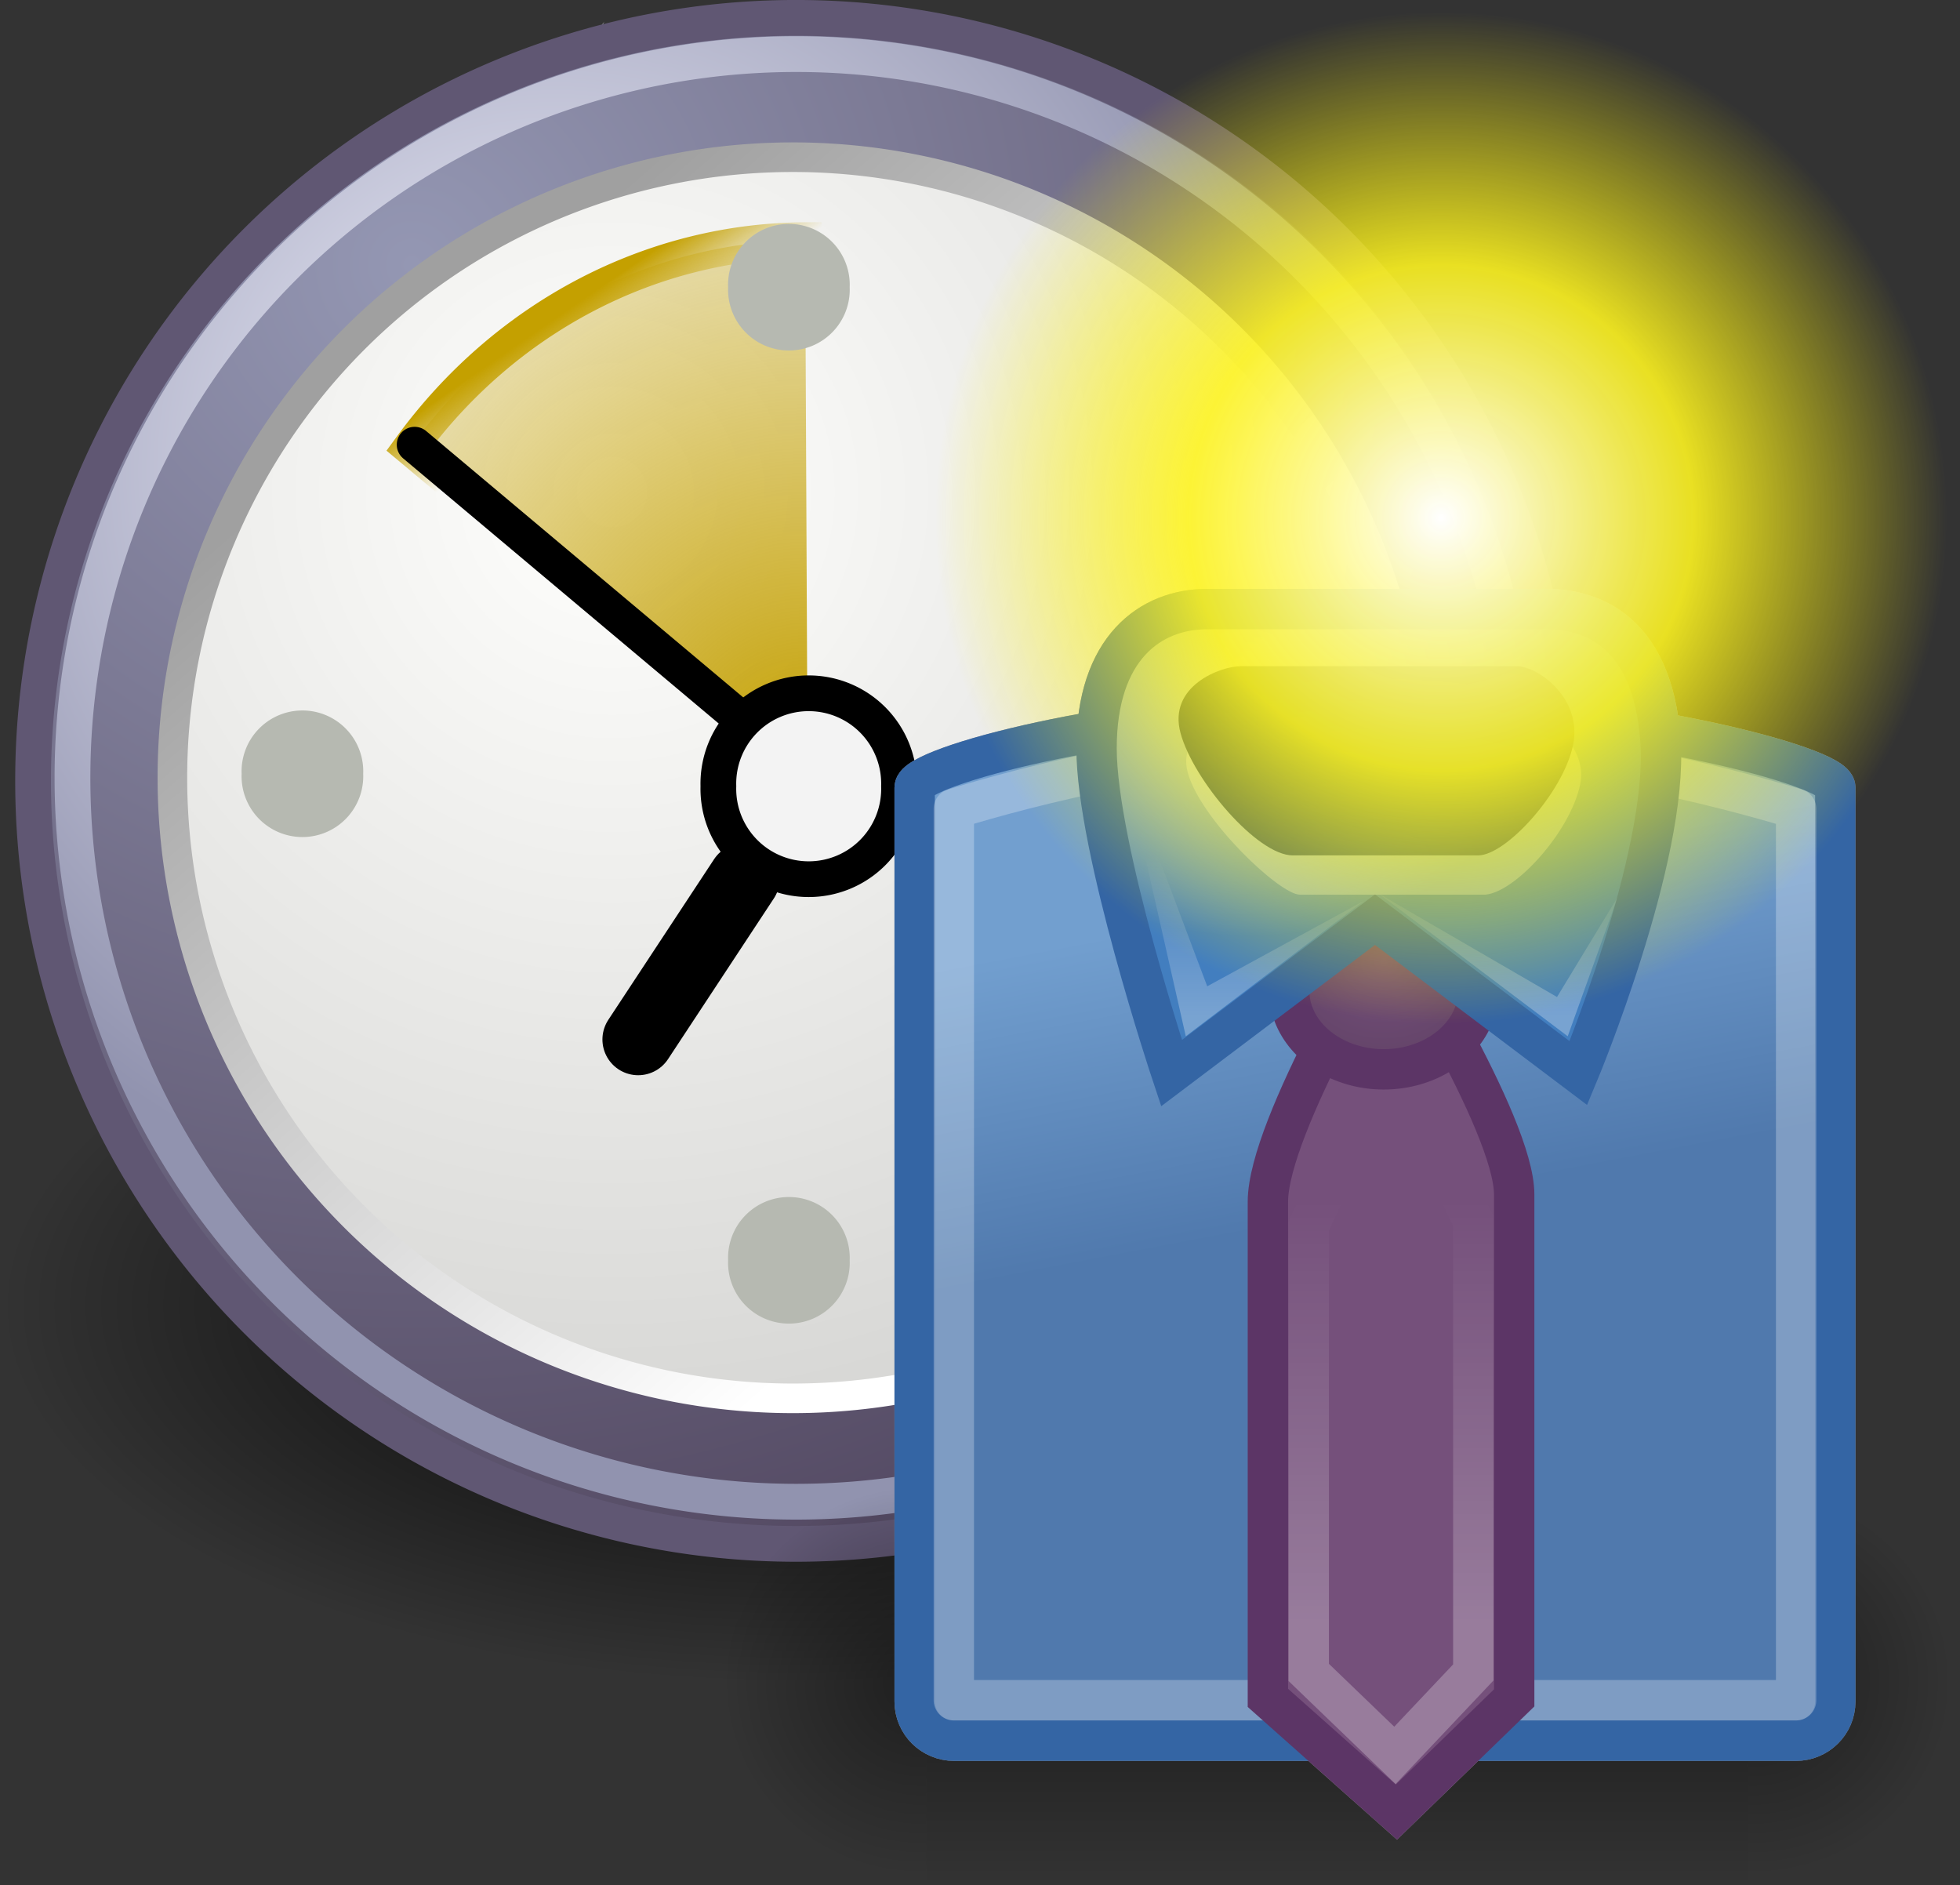 <?xml version="1.0" encoding="UTF-8" standalone="no"?>
<!-- Created with Inkscape (http://www.inkscape.org/) -->
<svg
   xmlns:dc="http://purl.org/dc/elements/1.1/"
   xmlns:cc="http://web.resource.org/cc/"
   xmlns:rdf="http://www.w3.org/1999/02/22-rdf-syntax-ns#"
   xmlns:svg="http://www.w3.org/2000/svg"
   xmlns="http://www.w3.org/2000/svg"
   xmlns:xlink="http://www.w3.org/1999/xlink"
   xmlns:sodipodi="http://sodipodi.sourceforge.net/DTD/sodipodi-0.dtd"
   xmlns:inkscape="http://www.inkscape.org/namespaces/inkscape"
   width="77.576"
   height="74.611"
   id="svg2"
   sodipodi:version="0.32"
   inkscape:version="0.45"
   sodipodi:docbase="/home/delas/fpc/trunk/data"
   sodipodi:docname="icon.svg"
   inkscape:output_extension="org.inkscape.output.svg.inkscape"
   version="1.0"
   sodipodi:modified="true">
  <rect width="100%" height="100%" fill="#333333" stroke="none"/>
  <defs
     id="defs4">
    <radialGradient
       inkscape:collect="always"
       xlink:href="#linearGradient12512"
       id="radialGradient278"
       gradientUnits="userSpaceOnUse"
       cx="55"
       cy="125"
       fx="55"
       fy="125"
       r="14.375" />
    <radialGradient
       r="9.502"
       fy="39.25"
       fx="17.015"
       cy="39.25"
       cx="17.015"
       gradientTransform="matrix(1,0,0,0.502,0,19.534)"
       gradientUnits="userSpaceOnUse"
       id="radialGradient3675"
       xlink:href="#linearGradient3528"
       inkscape:collect="always" />
    <radialGradient
       r="9.502"
       fy="39.25"
       fx="17.015"
       cy="39.25"
       cx="17.015"
       gradientTransform="matrix(1,0,0,0.502,0,19.534)"
       gradientUnits="userSpaceOnUse"
       id="radialGradient3661"
       xlink:href="#linearGradient3528"
       inkscape:collect="always" />
    <radialGradient
       gradientUnits="userSpaceOnUse"
       gradientTransform="matrix(1,0,0,0.502,0,19.534)"
       r="9.502"
       fy="39.25"
       fx="17.015"
       cy="39.25"
       cx="17.015"
       id="radialGradient3534"
       xlink:href="#linearGradient3528"
       inkscape:collect="always" />
    <linearGradient
       id="linearGradient3508">
      <stop
         id="stop3510"
         offset="0"
         style="stop-color:#b0b0b0;stop-opacity:1;" />
      <stop
         id="stop3512"
         offset="1"
         style="stop-color:#939393;stop-opacity:1;" />
    </linearGradient>
    <linearGradient
       id="linearGradient3518"
       inkscape:collect="always">
      <stop
         id="stop3520"
         offset="0"
         style="stop-color:#ffffff;stop-opacity:1;" />
      <stop
         id="stop3522"
         offset="1"
         style="stop-color:#ffffff;stop-opacity:0;" />
    </linearGradient>
    <linearGradient
       id="linearGradient3528"
       inkscape:collect="always">
      <stop
         id="stop3530"
         offset="0"
         style="stop-color:#000000;stop-opacity:1;" />
      <stop
         id="stop3532"
         offset="1"
         style="stop-color:#000000;stop-opacity:0;" />
    </linearGradient>
    <linearGradient
       id="linearGradient3536">
      <stop
         id="stop3538"
         offset="0"
         style="stop-color:#b0b0b0;stop-opacity:1;" />
      <stop
         id="stop3540"
         offset="1"
         style="stop-color:#757575;stop-opacity:1;" />
    </linearGradient>
    <linearGradient
       id="linearGradient3550">
      <stop
         style="stop-color:#8b8b8b;stop-opacity:1;"
         offset="0"
         id="stop3552" />
      <stop
         style="stop-color:#a9a9a9;stop-opacity:1;"
         offset="1"
         id="stop3554" />
    </linearGradient>
    <linearGradient
       id="linearGradient3560">
      <stop
         id="stop3562"
         offset="0"
         style="stop-color:#f0f0f0;stop-opacity:1;" />
      <stop
         id="stop3564"
         offset="1"
         style="stop-color:#c9c9c9;stop-opacity:1;" />
    </linearGradient>
    <linearGradient
       id="linearGradient3568">
      <stop
         id="stop3570"
         offset="0"
         style="stop-color:#d6d6d6;stop-opacity:1;" />
      <stop
         id="stop3572"
         offset="1"
         style="stop-color:#f0f0f0;stop-opacity:1;" />
    </linearGradient>
    <linearGradient
       id="linearGradient3689">
      <stop
         style="stop-color:#5079ad;stop-opacity:1;"
         offset="0"
         id="stop3691" />
      <stop
         style="stop-color:#729fcf"
         offset="1"
         id="stop3693" />
    </linearGradient>
    <linearGradient
       id="linearGradient3697">
      <stop
         id="stop3699"
         offset="0"
         style="stop-color:#c8d5e6;stop-opacity:1;" />
      <stop
         id="stop3701"
         offset="1"
         style="stop-color:#427ebf;stop-opacity:1;" />
    </linearGradient>
    <linearGradient
       id="linearGradient4586">
      <stop
         id="stop4588"
         offset="0"
         style="stop-color:#204a87;stop-opacity:1;" />
      <stop
         id="stop4590"
         offset="1"
         style="stop-color:#142e55;stop-opacity:1;" />
    </linearGradient>
    <linearGradient
       id="linearGradient4596">
      <stop
         id="stop4598"
         offset="0"
         style="stop-color:#75507b;stop-opacity:1;" />
      <stop
         id="stop4600"
         offset="1"
         style="stop-color:#543958;stop-opacity:1;" />
    </linearGradient>
    <linearGradient
       id="linearGradient4633"
       inkscape:collect="always">
      <stop
         id="stop4635"
         offset="0"
         style="stop-color:#ffffff;stop-opacity:1;" />
      <stop
         id="stop4637"
         offset="1"
         style="stop-color:#ffffff;stop-opacity:0;" />
    </linearGradient>
    <linearGradient
       id="linearGradient4639">
      <stop
         id="stop4641"
         offset="0"
         style="stop-color:#555753;stop-opacity:1;" />
      <stop
         id="stop4643"
         offset="1"
         style="stop-color:#7c7f79;stop-opacity:1;" />
    </linearGradient>
    <linearGradient
       id="linearGradient4649">
      <stop
         style="stop-color:#80837d;stop-opacity:1;"
         offset="0"
         id="stop4651" />
      <stop
         style="stop-color:#4c4d4a;stop-opacity:1;"
         offset="1"
         id="stop4653" />
    </linearGradient>
    <linearGradient
       id="linearGradient5048">
      <stop
         id="stop5050"
         offset="0"
         style="stop-color:black;stop-opacity:0;" />
      <stop
         style="stop-color:black;stop-opacity:1;"
         offset="0.5"
         id="stop5056" />
      <stop
         id="stop5052"
         offset="1"
         style="stop-color:black;stop-opacity:0;" />
    </linearGradient>
    <linearGradient
       id="linearGradient5060"
       inkscape:collect="always">
      <stop
         id="stop5062"
         offset="0"
         style="stop-color:black;stop-opacity:1;" />
      <stop
         id="stop5064"
         offset="1"
         style="stop-color:black;stop-opacity:0;" />
    </linearGradient>
    <radialGradient
       r="29.89"
       fy="6.828"
       fx="8.747"
       cy="6.828"
       cx="8.747"
       gradientUnits="userSpaceOnUse"
       id="radialGradient5212"
       xlink:href="#linearGradient37935"
       inkscape:collect="always" />
    <linearGradient
       gradientUnits="userSpaceOnUse"
       y2="5.285"
       x2="20.33"
       y1="4.257"
       x1="19.667"
       id="linearGradient5210"
       xlink:href="#linearGradient5204"
       inkscape:collect="always" />
    <radialGradient
       gradientUnits="userSpaceOnUse"
       gradientTransform="matrix(3.63,0,0,3.742,-61.486,-29.186)"
       r="3.348"
       fy="10.973"
       fx="23.375"
       cy="10.973"
       cx="23.375"
       id="radialGradient5202"
       xlink:href="#linearGradient5196"
       inkscape:collect="always" />
    <linearGradient
       y2="25.884"
       x2="22.218"
       y1="7.789"
       x1="6.342"
       gradientUnits="userSpaceOnUse"
       id="linearGradient4313"
       xlink:href="#linearGradient42174"
       inkscape:collect="always" />
    <radialGradient
       r="29.293"
       fy="10.045"
       fx="11.902"
       cy="10.045"
       cx="11.902"
       gradientUnits="userSpaceOnUse"
       id="radialGradient4311"
       xlink:href="#linearGradient2145"
       inkscape:collect="always" />
    <radialGradient
       r="15.532"
       fy="10.584"
       fx="11.329"
       cy="10.584"
       cx="11.329"
       gradientUnits="userSpaceOnUse"
       id="radialGradient4309"
       xlink:href="#linearGradient10653"
       inkscape:collect="always" />
    <radialGradient
       gradientUnits="userSpaceOnUse"
       r="8.662"
       fy="19.009"
       fx="31.113"
       cy="19.009"
       cx="31.113"
       id="radialGradient3822"
       xlink:href="#linearGradient3816"
       inkscape:collect="always" />
    <linearGradient
       id="linearGradient3816"
       inkscape:collect="always">
      <stop
         id="stop3818"
         offset="0"
         style="stop-color:#000000;stop-opacity:1;" />
      <stop
         id="stop3820"
         offset="1"
         style="stop-color:#000000;stop-opacity:0;" />
    </linearGradient>
    <linearGradient
       id="linearGradient2152">
      <stop
         style="stop-color:#9aa29a;stop-opacity:1;"
         offset="0"
         id="stop2154" />
      <stop
         style="stop-color:#b5beb5;stop-opacity:1;"
         offset="1"
         id="stop2156" />
    </linearGradient>
    <linearGradient
       id="linearGradient37935">
      <stop
         style="stop-color:#9497b3;stop-opacity:1;"
         offset="0"
         id="stop37937" />
      <stop
         style="stop-color:#4c4059;stop-opacity:1;"
         offset="1"
         id="stop37939" />
    </linearGradient>
    <linearGradient
       id="linearGradient2145">
      <stop
         id="stop2147"
         offset="0"
         style="stop-color:#fffffd;stop-opacity:1;" />
      <stop
         id="stop2149"
         offset="1"
         style="stop-color:#cbcbc9;stop-opacity:1;" />
    </linearGradient>
    <linearGradient
       id="linearGradient42174">
      <stop
         id="stop42176"
         offset="0"
         style="stop-color:#a0a0a0;stop-opacity:1;" />
      <stop
         id="stop42178"
         offset="1"
         style="stop-color:#ffffff;stop-opacity:1;" />
    </linearGradient>
    <linearGradient
       id="linearGradient10653">
      <stop
         id="stop10655"
         offset="0"
         style="stop-color:#f3f4ff;stop-opacity:1;" />
      <stop
         id="stop10657"
         offset="1"
         style="stop-color:#9193af;stop-opacity:1;" />
    </linearGradient>
    <linearGradient
       id="linearGradient12512">
      <stop
         id="stop12513"
         offset="0"
         style="stop-color:#ffffff;stop-opacity:1;" />
      <stop
         id="stop12517"
         offset="0.5"
         style="stop-color:#fff520;stop-opacity:0.891;" />
      <stop
         id="stop12514"
         offset="1"
         style="stop-color:#fff300;stop-opacity:0;" />
    </linearGradient>
    <linearGradient
       id="linearGradient5196"
       inkscape:collect="always">
      <stop
         id="stop5198"
         offset="0"
         style="stop-color:#c4a000;stop-opacity:1;" />
      <stop
         id="stop5200"
         offset="1"
         style="stop-color:#c4a000;stop-opacity:0;" />
    </linearGradient>
    <linearGradient
       id="linearGradient5204"
       inkscape:collect="always">
      <stop
         id="stop5206"
         offset="0"
         style="stop-color:#c4a000;stop-opacity:1;" />
      <stop
         id="stop5208"
         offset="1"
         style="stop-color:#c4a000;stop-opacity:0;" />
    </linearGradient>
    <linearGradient
       inkscape:collect="always"
       xlink:href="#linearGradient2152"
       id="linearGradient2596"
       gradientUnits="userSpaceOnUse"
       gradientTransform="matrix(3.124,0,0,0.97,243.723,448.995)"
       x1="8.916"
       y1="37.197"
       x2="9.886"
       y2="52.091" />
    <linearGradient
       inkscape:collect="always"
       xlink:href="#linearGradient2152"
       id="linearGradient2628"
       gradientUnits="userSpaceOnUse"
       gradientTransform="matrix(4.633,0,0,1.438,313.605,521.208)"
       x1="8.916"
       y1="37.197"
       x2="9.886"
       y2="52.091" />
    <linearGradient
       inkscape:collect="always"
       xlink:href="#linearGradient2152"
       id="linearGradient2648"
       gradientUnits="userSpaceOnUse"
       gradientTransform="matrix(4.633,0,0,1.438,313.605,521.208)"
       x1="8.916"
       y1="37.197"
       x2="9.886"
       y2="52.091" />
    <linearGradient
       inkscape:collect="always"
       xlink:href="#linearGradient5048"
       id="linearGradient2820"
       gradientUnits="userSpaceOnUse"
       gradientTransform="matrix(2.774,0,0,1.97,-1892.179,-872.885)"
       x1="302.857"
       y1="366.648"
       x2="302.857"
       y2="609.505" />
    <radialGradient
       inkscape:collect="always"
       xlink:href="#linearGradient5060"
       id="radialGradient2822"
       gradientUnits="userSpaceOnUse"
       gradientTransform="matrix(2.774,0,0,1.97,-1891.633,-872.885)"
       cx="605.714"
       cy="486.648"
       fx="605.714"
       fy="486.648"
       r="117.143" />
    <radialGradient
       inkscape:collect="always"
       xlink:href="#linearGradient5060"
       id="radialGradient2824"
       gradientUnits="userSpaceOnUse"
       gradientTransform="matrix(-2.774,0,0,1.97,112.762,-872.885)"
       cx="605.714"
       cy="486.648"
       fx="605.714"
       fy="486.648"
       r="117.143" />
    <linearGradient
       inkscape:collect="always"
       xlink:href="#linearGradient4633"
       id="linearGradient2863"
       gradientUnits="userSpaceOnUse"
       gradientTransform="matrix(1.598,0,0,1.598,375.216,625.001)"
       x1="31.643"
       y1="13.617"
       x2="31.643"
       y2="9.638" />
    <linearGradient
       inkscape:collect="always"
       xlink:href="#linearGradient4633"
       id="linearGradient2866"
       gradientUnits="userSpaceOnUse"
       gradientTransform="matrix(1.598,0,0,1.598,375.216,625.001)"
       x1="31.643"
       y1="13.617"
       x2="31.643"
       y2="9.638" />
    <radialGradient
       inkscape:collect="always"
       xlink:href="#linearGradient4586"
       id="radialGradient2869"
       gradientUnits="userSpaceOnUse"
       gradientTransform="matrix(3.408,0,0,1.632,319.168,620.516)"
       cx="30.974"
       cy="12.173"
       fx="30.974"
       fy="12.173"
       r="4.891" />
    <radialGradient
       inkscape:collect="always"
       xlink:href="#linearGradient3697"
       id="radialGradient2873"
       gradientUnits="userSpaceOnUse"
       gradientTransform="matrix(1.598,0,0,1.333,375.216,627.462)"
       cx="27.849"
       cy="4.607"
       fx="27.849"
       fy="4.607"
       r="7.489" />
    <linearGradient
       inkscape:collect="always"
       xlink:href="#linearGradient3518"
       id="linearGradient2877"
       gradientUnits="userSpaceOnUse"
       gradientTransform="matrix(1.598,0,0,1.598,397.397,610.566)"
       x1="17.457"
       y1="37.662"
       x2="17.457"
       y2="27.232" />
    <linearGradient
       inkscape:collect="always"
       xlink:href="#linearGradient3689"
       id="linearGradient2882"
       gradientUnits="userSpaceOnUse"
       gradientTransform="matrix(1.598,0,0,1.598,397.397,610.566)"
       x1="14.883"
       y1="27.847"
       x2="13.401"
       y2="20.069" />
    <radialGradient
       inkscape:collect="always"
       xlink:href="#linearGradient3550"
       id="radialGradient2885"
       gradientUnits="userSpaceOnUse"
       gradientTransform="matrix(1.931,0,0,1.017,391.703,619.639)"
       cx="17.097"
       cy="19.777"
       fx="17.097"
       fy="19.777"
       r="4.547" />
    <radialGradient
       inkscape:collect="always"
       xlink:href="#linearGradient3560"
       id="radialGradient2889"
       gradientUnits="userSpaceOnUse"
       gradientTransform="matrix(2.881,0,0,2.403,380.831,601.512)"
       cx="12.911"
       cy="13.002"
       fx="12.911"
       fy="13.002"
       r="7.489" />
    <linearGradient
       inkscape:collect="always"
       xlink:href="#linearGradient3518"
       id="linearGradient2893"
       gradientUnits="userSpaceOnUse"
       gradientTransform="matrix(1.598,0,0,1.598,397.397,610.566)"
       x1="17.457"
       y1="37.662"
       x2="17.457"
       y2="27.232" />
    <linearGradient
       inkscape:collect="always"
       xlink:href="#linearGradient3508"
       id="linearGradient2896"
       gradientUnits="userSpaceOnUse"
       gradientTransform="matrix(1.598,0,0,1.598,397.397,610.566)"
       x1="16.94"
       y1="27.853"
       x2="16.94"
       y2="24.135" />
    <linearGradient
       inkscape:collect="always"
       xlink:href="#linearGradient3568"
       id="linearGradient2900"
       gradientUnits="userSpaceOnUse"
       gradientTransform="matrix(1.598,0,0,1.598,397.397,610.566)"
       x1="14.883"
       y1="27.847"
       x2="13.401"
       y2="20.069" />
    <radialGradient
       inkscape:collect="always"
       xlink:href="#linearGradient4596"
       id="radialGradient2938"
       gradientUnits="userSpaceOnUse"
       gradientTransform="matrix(1.871,0,0,1.609,-15.82,-13.548)"
       cx="18.164"
       cy="22.429"
       fx="18.164"
       fy="22.429"
       r="2.842" />
    <radialGradient
       inkscape:collect="always"
       xlink:href="#linearGradient3536"
       id="radialGradient2940"
       gradientUnits="userSpaceOnUse"
       gradientTransform="matrix(1,0,0,0.86,0,3.254)"
       cx="18.164"
       cy="22.532"
       fx="18.164"
       fy="22.532"
       r="2.842" />
    <radialGradient
       inkscape:collect="always"
       xlink:href="#linearGradient3816"
       id="radialGradient3186"
       gradientUnits="userSpaceOnUse"
       cx="31.113"
       cy="19.009"
       fx="31.113"
       fy="19.009"
       r="8.662" />
    <linearGradient
       inkscape:collect="always"
       xlink:href="#linearGradient2152"
       id="linearGradient3188"
       gradientUnits="userSpaceOnUse"
       gradientTransform="matrix(4.633,0,0,1.438,313.605,521.208)"
       x1="8.916"
       y1="37.197"
       x2="9.886"
       y2="52.091" />
    <radialGradient
       inkscape:collect="always"
       xlink:href="#linearGradient37935"
       id="radialGradient3190"
       gradientUnits="userSpaceOnUse"
       cx="8.747"
       cy="6.828"
       fx="8.747"
       fy="6.828"
       r="29.89" />
    <radialGradient
       inkscape:collect="always"
       xlink:href="#linearGradient2145"
       id="radialGradient3192"
       gradientUnits="userSpaceOnUse"
       cx="11.902"
       cy="10.045"
       fx="11.902"
       fy="10.045"
       r="29.293" />
    <linearGradient
       inkscape:collect="always"
       xlink:href="#linearGradient42174"
       id="linearGradient3194"
       gradientUnits="userSpaceOnUse"
       x1="6.342"
       y1="7.789"
       x2="22.218"
       y2="25.884" />
    <radialGradient
       inkscape:collect="always"
       xlink:href="#linearGradient10653"
       id="radialGradient3196"
       gradientUnits="userSpaceOnUse"
       cx="11.329"
       cy="10.584"
       fx="11.329"
       fy="10.584"
       r="15.532" />
    <radialGradient
       inkscape:collect="always"
       xlink:href="#linearGradient3816"
       id="radialGradient2681"
       gradientUnits="userSpaceOnUse"
       cx="31.113"
       cy="19.009"
       fx="31.113"
       fy="19.009"
       r="8.662" />
    <linearGradient
       inkscape:collect="always"
       xlink:href="#linearGradient2152"
       id="linearGradient2683"
       gradientUnits="userSpaceOnUse"
       gradientTransform="matrix(4.633,0,0,1.438,313.605,521.208)"
       x1="8.916"
       y1="37.197"
       x2="9.886"
       y2="52.091" />
    <radialGradient
       inkscape:collect="always"
       xlink:href="#linearGradient37935"
       id="radialGradient2685"
       gradientUnits="userSpaceOnUse"
       cx="8.747"
       cy="6.828"
       fx="8.747"
       fy="6.828"
       r="29.89" />
    <radialGradient
       inkscape:collect="always"
       xlink:href="#linearGradient2145"
       id="radialGradient2687"
       gradientUnits="userSpaceOnUse"
       cx="11.902"
       cy="10.045"
       fx="11.902"
       fy="10.045"
       r="29.293" />
    <linearGradient
       inkscape:collect="always"
       xlink:href="#linearGradient42174"
       id="linearGradient2689"
       gradientUnits="userSpaceOnUse"
       x1="6.342"
       y1="7.789"
       x2="22.218"
       y2="25.884" />
    <radialGradient
       inkscape:collect="always"
       xlink:href="#linearGradient10653"
       id="radialGradient2691"
       gradientUnits="userSpaceOnUse"
       cx="11.329"
       cy="10.584"
       fx="11.329"
       fy="10.584"
       r="15.532" />
    <linearGradient
       inkscape:collect="always"
       xlink:href="#linearGradient2152"
       id="linearGradient2705"
       gradientUnits="userSpaceOnUse"
       gradientTransform="matrix(4.42,0,0,1.372,322.918,525.807)"
       x1="8.916"
       y1="37.197"
       x2="9.886"
       y2="52.091" />
  </defs>
  <sodipodi:namedview
     id="base"
     pagecolor="#ffffff"
     bordercolor="#666666"
     borderopacity="1.0"
     inkscape:pageopacity="0.0"
     inkscape:pageshadow="2"
     inkscape:zoom="7.9195959"
     inkscape:cx="36.907914"
     inkscape:cy="39.645869"
     inkscape:document-units="px"
     inkscape:current-layer="layer1"
     inkscape:window-width="1270"
     inkscape:window-height="949"
     inkscape:window-x="0"
     inkscape:window-y="24" />
  <g
     inkscape:label="Livello 1"
     inkscape:groupmode="layer"
     id="layer1"
     transform="translate(-370.242,-554.533)">
    <path
       d="M 39.775 19.009 A 8.662 8.662 0 1 1  22.451,19.009 A 8.662 8.662 0 1 1  39.775 19.009 z"
       sodipodi:ry="8.6620579"
       sodipodi:rx="8.6620579"
       sodipodi:cy="19.008621"
       sodipodi:cx="31.112698"
       id="path4318"
       style="color:#000000;fill:url(#radialGradient2681);fill-opacity:1;fill-rule:evenodd;stroke:none;stroke-width:1px;stroke-linecap:round;stroke-linejoin:round;marker:none;marker-start:none;marker-mid:none;marker-end:none;stroke-miterlimit:4;stroke-dasharray:none;stroke-dashoffset:0;stroke-opacity:1;visibility:visible;display:inline;overflow:visible"
       sodipodi:type="arc"
       transform="matrix(3.626,0,0,1.726,288.826,573.397)" />
    <path
       sodipodi:nodetypes="cccc"
       id="path14341"
       d="M 394.332,555.517 L 374.014,579.134 L 375.795,580.893 L 394.332,555.517 z "
       style="color:#000000;fill:url(#linearGradient2705);fill-opacity:1;fill-rule:evenodd;stroke:none;stroke-width:1;stroke-linecap:butt;stroke-linejoin:miter;marker:none;marker-start:none;marker-mid:none;marker-end:none;stroke-miterlimit:4;stroke-dashoffset:0;stroke-opacity:1;visibility:visible;display:inline;overflow:visible" />
    <path
       sodipodi:nodetypes="cccc"
       id="path18921"
       d="M 394.162,555.389 L 376.043,580.515 L 378.631,582.8 L 394.162,555.389 z "
       style="fill:#fefefe;fill-opacity:1;fill-rule:evenodd;stroke:none;stroke-width:1;stroke-linecap:butt;stroke-linejoin:miter;stroke-miterlimit:4;stroke-opacity:1" />
    <path
       transform="matrix(2.025,0,0,2.025,368.84,551.19)"
       d="M 31.161 16.911 A 14.911 14.911 0 1 1  1.339,16.911 A 14.911 14.911 0 1 1  31.161 16.911 z"
       sodipodi:ry="14.910714"
       sodipodi:rx="14.910714"
       sodipodi:cy="16.910715"
       sodipodi:cx="16.25"
       id="path27786"
       style="fill:url(#radialGradient2685);fill-opacity:1;fill-rule:evenodd;stroke:#605773;stroke-width:0.699;stroke-linecap:round;stroke-linejoin:round;stroke-miterlimit:4;stroke-dashoffset:0;stroke-opacity:1"
       sodipodi:type="arc" />
    <path
       transform="matrix(1.647,0,0,1.647,374.86,557.46)"
       d="M 31.161 16.911 A 14.911 14.911 0 1 1  1.339,16.911 A 14.911 14.911 0 1 1  31.161 16.911 z"
       sodipodi:ry="14.910714"
       sodipodi:rx="14.910714"
       sodipodi:cy="16.910715"
       sodipodi:cx="16.25"
       id="path35549"
       style="fill:url(#radialGradient2687);fill-opacity:1;fill-rule:evenodd;stroke:url(#linearGradient2689);stroke-width:0.711;stroke-linecap:round;stroke-linejoin:round;stroke-miterlimit:4;stroke-dashoffset:0;stroke-opacity:1"
       sodipodi:type="arc" />
    <path
       sodipodi:type="arc"
       style="opacity:1;color:#000000;fill:url(#radialGradient5202);fill-opacity:1;fill-rule:evenodd;stroke:url(#linearGradient5210);stroke-width:0.565;stroke-linecap:butt;stroke-linejoin:miter;marker:none;marker-start:none;marker-mid:none;marker-end:none;stroke-miterlimit:4;stroke-dasharray:none;stroke-dashoffset:0;stroke-opacity:1;visibility:visible;display:inline;overflow:visible"
       id="path4120"
       sodipodi:cx="23.375"
       sodipodi:cy="11.875"
       sodipodi:rx="8.5"
       sodipodi:ry="8.5"
       d="M 16.679,6.639 A 8.5,8.5 0 0 1 23.333,3.375 L 23.375,11.875 z"
       transform="matrix(2.35,0,0,2.514,347.276,555.555)"
       sodipodi:start="3.8052902"
       sodipodi:end="4.7074114" />
    <g
       id="g2715"
       transform="matrix(0.954,0,0,0.954,23.744,28.583)">
      <path
         sodipodi:type="arc"
         style="fill:#f3f3f3;fill-opacity:1;fill-rule:evenodd;stroke:#000000;stroke-width:0.482;stroke-linecap:round;stroke-linejoin:round;stroke-miterlimit:4;stroke-dasharray:none;stroke-dashoffset:0;stroke-opacity:1"
         id="path34778"
         sodipodi:cx="15.1875"
         sodipodi:cy="17.28125"
         sodipodi:rx="1.21875"
         sodipodi:ry="1.21875"
         d="M 16.406 17.281 A 1.219 1.219 0 1 1  13.969,17.281 A 1.219 1.219 0 1 1  16.406 17.281 z"
         transform="matrix(3.075,0,0,3.075,350.055,530.786)" />
      <path
         style="fill:none;fill-opacity:0.75;fill-rule:evenodd;stroke:#000000;stroke-width:1.483;stroke-linecap:round;stroke-linejoin:miter;stroke-miterlimit:4;stroke-dasharray:none;stroke-opacity:1"
         d="M 393.787,580.996 L 380.408,569.757"
         id="path35559" />
      <path
         sodipodi:nodetypes="cc"
         style="fill:none;fill-opacity:0.75;fill-rule:evenodd;stroke:#000000;stroke-width:2.966;stroke-linecap:round;stroke-linejoin:miter;stroke-miterlimit:4;stroke-dasharray:none;stroke-opacity:1"
         d="M 389.682,594.43 L 394.071,587.766"
         id="path35561" />
    </g>
    <path
       transform="matrix(3.89,0,0,3.89,336.482,535.973)"
       d="M 17.324 7.693 A 0.619 0.619 0 1 1  16.087,7.693 A 0.619 0.619 0 1 1  17.324 7.693 z"
       sodipodi:ry="0.61871845"
       sodipodi:rx="0.61871845"
       sodipodi:cy="7.6932044"
       sodipodi:cx="16.705399"
       id="path35563"
       style="fill:#b6b9b1;fill-opacity:1;fill-rule:evenodd;stroke:none;stroke-width:1.369;stroke-linecap:round;stroke-linejoin:round;stroke-miterlimit:4;stroke-dashoffset:0;stroke-opacity:1"
       sodipodi:type="arc" />
    <path
       transform="matrix(3.89,0,0,3.89,336.482,574.483)"
       d="M 17.324 7.693 A 0.619 0.619 0 1 1  16.087,7.693 A 0.619 0.619 0 1 1  17.324 7.693 z"
       sodipodi:ry="0.61871845"
       sodipodi:rx="0.61871845"
       sodipodi:cy="7.6932044"
       sodipodi:cx="16.705399"
       id="path35565"
       style="fill:#b6b9b1;fill-opacity:1;fill-rule:evenodd;stroke:none;stroke-width:1.369;stroke-linecap:round;stroke-linejoin:round;stroke-miterlimit:4;stroke-dashoffset:0;stroke-opacity:1"
       sodipodi:type="arc" />
    <path
       transform="matrix(3.89,0,0,3.89,317.227,555.228)"
       d="M 17.324 7.693 A 0.619 0.619 0 1 1  16.087,7.693 A 0.619 0.619 0 1 1  17.324 7.693 z"
       sodipodi:ry="0.61871845"
       sodipodi:rx="0.61871845"
       sodipodi:cy="7.6932044"
       sodipodi:cx="16.705399"
       id="path35567"
       style="fill:#b6b9b1;fill-opacity:1;fill-rule:evenodd;stroke:none;stroke-width:1.369;stroke-linecap:round;stroke-linejoin:round;stroke-miterlimit:4;stroke-dashoffset:0;stroke-opacity:1"
       sodipodi:type="arc" />
    <path
       sodipodi:type="arc"
       style="fill:none;fill-opacity:1;fill-rule:evenodd;stroke:url(#radialGradient2691);stroke-width:0.737;stroke-linecap:round;stroke-linejoin:round;stroke-miterlimit:4;stroke-dashoffset:0;stroke-opacity:1"
       id="path10651"
       sodipodi:cx="16.25"
       sodipodi:cy="16.910715"
       sodipodi:rx="14.910714"
       sodipodi:ry="14.910714"
       d="M 31.161 16.911 A 14.911 14.911 0 1 1  1.339,16.911 A 14.911 14.911 0 1 1  31.161 16.911 z"
       transform="matrix(1.921,0,0,1.921,370.538,552.832)" />
    <g
       id="g2942"
       transform="translate(0,-52)">
      <g
         transform="matrix(2.4275145e-2,0,0,3.3354241e-2,444.764,670.215)"
         id="g6707">
        <rect
           style="opacity:0.402;color:#000000;fill:url(#linearGradient2820);fill-opacity:1;fill-rule:nonzero;stroke:none;stroke-width:1;stroke-linecap:round;stroke-linejoin:miter;marker:none;marker-start:none;marker-mid:none;marker-end:none;stroke-miterlimit:4;stroke-dasharray:none;stroke-dashoffset:0;stroke-opacity:1;visibility:visible;display:inline;overflow:visible"
           id="rect6709"
           width="1339.633"
           height="478.357"
           x="-1559.252"
           y="-150.697" />
        <path
           style="opacity:0.402;color:#000000;fill:url(#radialGradient2822);fill-opacity:1;fill-rule:nonzero;stroke:none;stroke-width:1;stroke-linecap:round;stroke-linejoin:miter;marker:none;marker-start:none;marker-mid:none;marker-end:none;stroke-miterlimit:4;stroke-dasharray:none;stroke-dashoffset:0;stroke-opacity:1;visibility:visible;display:inline;overflow:visible"
           d="M -219.619,-150.68 C -219.619,-150.68 -219.619,327.65 -219.619,327.65 C -76.745,328.551 125.781,220.481 125.781,88.454 C 125.781,-43.572 -33.655,-150.68 -219.619,-150.68 z "
           id="path6711"
           sodipodi:nodetypes="cccc" />
        <path
           sodipodi:nodetypes="cccc"
           id="path6713"
           d="M -1559.252,-150.68 C -1559.252,-150.68 -1559.252,327.65 -1559.252,327.65 C -1702.127,328.551 -1904.652,220.481 -1904.652,88.454 C -1904.652,-43.572 -1745.216,-150.68 -1559.252,-150.68 z "
           style="opacity:0.402;color:#000000;fill:url(#radialGradient2824);fill-opacity:1;fill-rule:nonzero;stroke:none;stroke-width:1;stroke-linecap:round;stroke-linejoin:miter;marker:none;marker-start:none;marker-mid:none;marker-end:none;stroke-miterlimit:4;stroke-dasharray:none;stroke-dashoffset:0;stroke-opacity:1;visibility:visible;display:inline;overflow:visible" />
      </g>
      <path
         sodipodi:type="arc"
         style="fill:#b6b9b1;fill-opacity:1;fill-rule:evenodd;stroke:none;stroke-width:1.369;stroke-linecap:round;stroke-linejoin:round;stroke-miterlimit:4;stroke-dashoffset:0;stroke-opacity:1"
         id="path35569"
         sodipodi:cx="16.705399"
         sodipodi:cy="7.6932044"
         sodipodi:rx="0.61871845"
         sodipodi:ry="0.61871845"
         d="M 17.324 7.693 A 0.619 0.619 0 1 1  16.087,7.693 A 0.619 0.619 0 1 1  17.324 7.693 z"
         transform="matrix(4.078,0,0,4.078,348.007,612.049)" />
      <path
         style="color:#000000;fill:url(#linearGradient2900);fill-opacity:1;fill-rule:evenodd;stroke:#949494;stroke-width:1.598;stroke-linecap:butt;stroke-linejoin:miter;marker:none;marker-start:none;marker-mid:none;marker-end:none;stroke-miterlimit:4;stroke-dashoffset:0;stroke-opacity:1;visibility:visible;display:inline;overflow:visible"
         d="M 421.704,634.733 L 427.622,634.733 C 434.473,634.733 442.882,636.839 442.882,637.7 L 442.882,673.867 C 442.882,674.728 442.184,675.421 441.316,675.421 L 408.01,675.421 C 407.143,675.421 406.444,674.728 406.444,673.867 L 406.444,637.7 C 406.444,636.839 414.711,634.733 421.704,634.733 z "
         id="path3627"
         sodipodi:nodetypes="ccccccccc" />
      <path
         sodipodi:nodetypes="ccccccc"
         id="path3629"
         d="M 421.956,636.11 L 427.37,636.11 C 433.639,636.11 441.332,638.542 441.332,638.542 L 441.332,673.817 C 441.332,673.817 407.994,673.817 407.994,673.817 L 407.994,638.542 C 407.994,638.542 415.557,636.11 421.956,636.11 z "
         style="opacity:0.62;color:#000000;fill:none;fill-opacity:1;fill-rule:evenodd;stroke:#ffffff;stroke-width:1.598;stroke-linecap:butt;stroke-linejoin:round;marker:none;marker-start:none;marker-mid:none;marker-end:none;stroke-miterlimit:4;stroke-dasharray:none;stroke-dashoffset:0;stroke-opacity:1;visibility:visible;display:inline;overflow:visible" />
      <path
         style="color:#000000;fill:url(#linearGradient2896);fill-opacity:1;fill-rule:evenodd;stroke:#949494;stroke-width:1.598;stroke-linecap:butt;stroke-linejoin:miter;marker:none;marker-start:none;marker-mid:none;marker-end:none;stroke-miterlimit:4;stroke-dasharray:none;stroke-dashoffset:0;stroke-opacity:1;visibility:visible;display:inline;overflow:visible"
         d="M 425.228,643.209 L 420.425,654.088 L 420.425,673.725 L 425.511,678.246 L 430.173,673.725 L 430.173,653.805 L 425.228,643.209 z "
         id="path3631" />
      <path
         id="path3633"
         d="M 425.248,648.008 L 422.042,655.059 L 422.042,672.718 L 425.453,676 L 428.555,672.718 L 428.555,654.854 L 425.248,648.008 z "
         style="opacity:0.468;color:#000000;fill:none;fill-opacity:1;fill-rule:evenodd;stroke:url(#linearGradient2893);stroke-width:1.598;stroke-linecap:butt;stroke-linejoin:miter;marker:none;marker-start:none;marker-mid:none;marker-end:none;stroke-miterlimit:4;stroke-dasharray:none;stroke-dashoffset:0;stroke-opacity:1;visibility:visible;display:inline;overflow:visible"
         sodipodi:nodetypes="ccccccc" />
      <path
         sodipodi:type="arc"
         style="color:#000000;fill:url(#radialGradient2940);fill-opacity:1;fill-rule:evenodd;stroke:#949494;stroke-width:1;stroke-linecap:butt;stroke-linejoin:miter;marker:none;marker-start:none;marker-mid:none;marker-end:none;stroke-miterlimit:4;stroke-dasharray:none;stroke-dashoffset:0;stroke-opacity:1;visibility:visible;display:inline;overflow:visible"
         id="path3635"
         sodipodi:cx="18.163805"
         sodipodi:cy="23.251263"
         sodipodi:rx="2.3422911"
         sodipodi:ry="1.9445436"
         d="M 20.506 23.251 A 2.342 1.945 0 1 1  15.822,23.251 A 2.342 1.945 0 1 1  20.506 23.251 z"
         transform="matrix(1.598,0,0,1.598,395.984,608.588)" />
      <path
         style="color:#000000;fill:url(#radialGradient2889);fill-opacity:1;fill-rule:evenodd;stroke:#949494;stroke-width:1.598;stroke-linecap:butt;stroke-linejoin:miter;marker:none;marker-start:none;marker-mid:none;marker-end:none;stroke-miterlimit:4;stroke-dasharray:none;stroke-dashoffset:0;stroke-opacity:1;visibility:visible;display:inline;overflow:visible"
         d="M 424.663,642.927 L 416.61,649.002 C 416.61,649.002 413.643,640.104 413.643,636.146 C 413.643,632.19 415.763,630.636 418.023,630.636 C 418.023,630.636 431.444,630.636 431.444,630.636 C 432.973,630.636 435.647,631.271 435.965,635.863 C 436.283,640.455 432.716,649.002 432.716,649.002 L 424.663,642.927 z "
         id="path3637"
         sodipodi:nodetypes="cczcczcc" />
      <path
         style="color:#000000;fill:#ffffff;fill-opacity:1;fill-rule:evenodd;stroke:none;stroke-width:1;stroke-linecap:butt;stroke-linejoin:miter;marker:none;marker-start:none;marker-mid:none;marker-end:none;stroke-miterlimit:4;stroke-dasharray:none;stroke-dashoffset:0;stroke-opacity:1;visibility:visible;display:inline;overflow:visible"
         d="M 419.641,634.45 C 419.641,634.45 416.739,635.23 417.251,637.102 C 417.763,638.974 421.689,641.938 421.689,641.938 L 429.03,641.938 C 429.03,641.938 432.401,639.442 432.785,637.57 C 433.17,635.698 430.566,634.45 430.566,634.45 L 419.641,634.45 z "
         id="path3639"
         sodipodi:nodetypes="csccscc" />
      <path
         sodipodi:nodetypes="csccscc"
         id="path3641"
         d="M 419.358,632.896 C 419.358,632.896 416.456,633.676 416.968,635.548 C 417.48,637.42 421.407,640.384 421.407,640.384 L 428.747,640.384 C 428.747,640.384 432.119,637.888 432.503,636.016 C 432.887,634.144 430.284,632.896 430.284,632.896 L 419.358,632.896 z "
         style="color:#000000;fill:url(#radialGradient2885);fill-opacity:1;fill-rule:evenodd;stroke:none;stroke-width:1;stroke-linecap:butt;stroke-linejoin:miter;marker:none;marker-start:none;marker-mid:none;marker-end:none;stroke-miterlimit:4;stroke-dasharray:none;stroke-dashoffset:0;stroke-opacity:1;visibility:visible;display:inline;overflow:visible" />
      <path
         sodipodi:nodetypes="ccccccccc"
         id="path3645"
         d="M 421.704,634.733 L 427.622,634.733 C 434.473,634.733 442.882,636.839 442.882,637.7 L 442.882,673.867 C 442.882,674.728 442.184,675.421 441.316,675.421 L 408.01,675.421 C 407.143,675.421 406.444,674.728 406.444,673.867 L 406.444,637.7 C 406.444,636.839 414.711,634.733 421.704,634.733 z "
         style="color:#000000;fill:url(#linearGradient2882);fill-opacity:1;fill-rule:evenodd;stroke:#3465a4;stroke-width:1.598;stroke-linecap:butt;stroke-linejoin:miter;marker:none;marker-start:none;marker-mid:none;marker-end:none;stroke-miterlimit:4;stroke-dashoffset:0;stroke-opacity:1;visibility:visible;display:inline;overflow:visible" />
      <path
         style="opacity:0.263;color:#000000;fill:none;fill-opacity:1;fill-rule:evenodd;stroke:#ffffff;stroke-width:1.598;stroke-linecap:butt;stroke-linejoin:round;marker:none;marker-start:none;marker-mid:none;marker-end:none;stroke-miterlimit:4;stroke-dasharray:none;stroke-dashoffset:0;stroke-opacity:1;visibility:visible;display:inline;overflow:visible"
         d="M 421.956,636.11 L 427.37,636.11 C 433.639,636.11 441.332,638.542 441.332,638.542 L 441.332,673.817 C 441.332,673.817 407.994,673.817 407.994,673.817 L 407.994,638.542 C 407.994,638.542 415.557,636.11 421.956,636.11 z "
         id="path3647"
         sodipodi:nodetypes="ccccccc" />
      <path
         id="path3649"
         d="M 425.228,643.209 C 425.228,643.209 420.425,651.091 420.425,654.088 L 420.425,673.725 L 425.511,678.246 L 430.173,673.725 L 430.173,653.805 C 430.173,651.008 425.228,643.209 425.228,643.209 z "
         style="color:#000000;fill:#75507b;fill-opacity:1;fill-rule:evenodd;stroke:#5c3566;stroke-width:1.598;stroke-linecap:butt;stroke-linejoin:miter;marker:none;marker-start:none;marker-mid:none;marker-end:none;stroke-miterlimit:4;stroke-dasharray:none;stroke-dashoffset:0;stroke-opacity:1;visibility:visible;display:inline;overflow:visible"
         sodipodi:nodetypes="ccccccc" />
      <path
         sodipodi:nodetypes="ccccccc"
         style="opacity:0.251;color:#000000;fill:none;fill-opacity:1;fill-rule:evenodd;stroke:url(#linearGradient2877);stroke-width:1.598;stroke-linecap:butt;stroke-linejoin:miter;marker:none;marker-start:none;marker-mid:none;marker-end:none;stroke-miterlimit:4;stroke-dasharray:none;stroke-dashoffset:0;stroke-opacity:1;visibility:visible;display:inline;overflow:visible"
         d="M 425.248,648.008 L 422.042,655.059 L 422.042,672.718 L 425.453,676 L 428.555,672.718 L 428.555,654.854 L 425.248,648.008 z "
         id="path3651" />
      <path
         transform="matrix(1.598,0,0,1.598,395.984,608.588)"
         d="M 20.506 23.251 A 2.342 1.945 0 1 1  15.822,23.251 A 2.342 1.945 0 1 1  20.506 23.251 z"
         sodipodi:ry="1.9445436"
         sodipodi:rx="2.3422911"
         sodipodi:cy="23.251263"
         sodipodi:cx="18.163805"
         id="path3653"
         style="color:#000000;fill:url(#radialGradient2938);fill-opacity:1;fill-rule:evenodd;stroke:#5c3566;stroke-width:1;stroke-linecap:butt;stroke-linejoin:miter;marker:none;marker-start:none;marker-mid:none;marker-end:none;stroke-miterlimit:4;stroke-dasharray:none;stroke-dashoffset:0;stroke-opacity:1;visibility:visible;display:inline;overflow:visible"
         sodipodi:type="arc" />
      <path
         sodipodi:nodetypes="cczcczcc"
         id="path3655"
         d="M 424.663,642.927 L 416.61,649.002 C 416.61,649.002 413.643,640.104 413.643,636.146 C 413.643,632.19 415.763,630.636 418.023,630.636 C 418.023,630.636 431.444,630.636 431.444,630.636 C 432.973,630.636 435.647,631.271 435.965,635.863 C 436.283,640.455 432.716,649.002 432.716,649.002 L 424.663,642.927 z "
         style="color:#000000;fill:url(#radialGradient2873);fill-opacity:1;fill-rule:evenodd;stroke:#3465a4;stroke-width:1.598;stroke-linecap:butt;stroke-linejoin:miter;marker:none;marker-start:none;marker-mid:none;marker-end:none;stroke-miterlimit:4;stroke-dasharray:none;stroke-dashoffset:0;stroke-opacity:1;visibility:visible;display:inline;overflow:visible" />
      <path
         sodipodi:nodetypes="csccscc"
         id="path3657"
         d="M 419.641,634.45 C 419.641,634.45 416.739,635.23 417.251,637.102 C 417.763,638.974 420.89,641.938 421.689,641.938 L 429.03,641.938 C 430.229,641.838 432.401,639.442 432.785,637.57 C 433.17,635.698 430.566,634.45 430.566,634.45 L 419.641,634.45 z "
         style="opacity:0.333;color:#000000;fill:#ffffff;fill-opacity:1;fill-rule:evenodd;stroke:none;stroke-width:1;stroke-linecap:butt;stroke-linejoin:miter;marker:none;marker-start:none;marker-mid:none;marker-end:none;stroke-miterlimit:4;stroke-dasharray:none;stroke-dashoffset:0;stroke-opacity:1;visibility:visible;display:inline;overflow:visible" />
      <path
         style="color:#000000;fill:url(#radialGradient2869);fill-opacity:1;fill-rule:evenodd;stroke:none;stroke-width:1;stroke-linecap:butt;stroke-linejoin:miter;marker:none;marker-start:none;marker-mid:none;marker-end:none;stroke-miterlimit:4;stroke-dasharray:none;stroke-dashoffset:0;stroke-opacity:1;visibility:visible;display:inline;overflow:visible"
         d="M 419.358,632.896 C 418.559,632.896 416.456,633.676 416.968,635.548 C 417.48,637.42 420.005,640.384 421.407,640.384 L 428.747,640.384 C 429.851,640.384 432.119,637.888 432.503,636.016 C 432.887,634.144 431.083,632.896 430.284,632.896 L 419.358,632.896 z "
         id="path3659"
         sodipodi:nodetypes="csccscc" />
      <path
         style="opacity:0.287;color:#000000;fill:url(#linearGradient2866);fill-opacity:1;fill-rule:evenodd;stroke:none;stroke-width:1;stroke-linecap:butt;stroke-linejoin:miter;marker:none;marker-start:none;marker-mid:none;marker-end:none;stroke-miterlimit:4;stroke-dasharray:none;stroke-dashoffset:0;stroke-opacity:1;visibility:visible;display:inline;overflow:visible"
         d="M 424.804,641.892 L 432.292,647.543 L 434.27,642.033 L 431.868,645.989 L 424.804,641.892 z "
         id="path4609" />
      <path
         id="path4611"
         d="M 424.239,642.174 L 417.175,647.543 L 414.774,636.947 L 418.023,645.565 L 424.239,642.174 z "
         style="opacity:0.287;color:#000000;fill:url(#linearGradient2863);fill-opacity:1;fill-rule:evenodd;stroke:none;stroke-width:1;stroke-linecap:butt;stroke-linejoin:miter;marker:none;marker-start:none;marker-mid:none;marker-end:none;stroke-miterlimit:4;stroke-dasharray:none;stroke-dashoffset:0;stroke-opacity:1;visibility:visible;display:inline;overflow:visible"
         sodipodi:nodetypes="ccccc" />
    </g>
    <path
       sodipodi:type="arc"
       style="color:#000000;fill:url(#radialGradient278);fill-opacity:1;fill-rule:nonzero;stroke:none;stroke-width:1.25;stroke-linecap:butt;stroke-linejoin:round;marker:none;marker-start:none;marker-mid:none;marker-end:none;stroke-miterlimit:4;stroke-dashoffset:0;stroke-opacity:1;visibility:visible;display:block"
       id="path12511"
       sodipodi:cx="55"
       sodipodi:cy="125"
       sodipodi:rx="14.375"
       sodipodi:ry="14.375"
       d="M 69.375 125 A 14.375 14.375 0 1 1  40.625,125 A 14.375 14.375 0 1 1  69.375 125 z"
       transform="matrix(1.393,0,0,1.393,350.666,400.902)"
       inkscape:export-filename="/home/jimmac/ximian_art/icons/nautilus/suse93/stock_new-16.png"
       inkscape:export-xdpi="33.852203"
       inkscape:export-ydpi="33.852203" />
  </g>
</svg>
